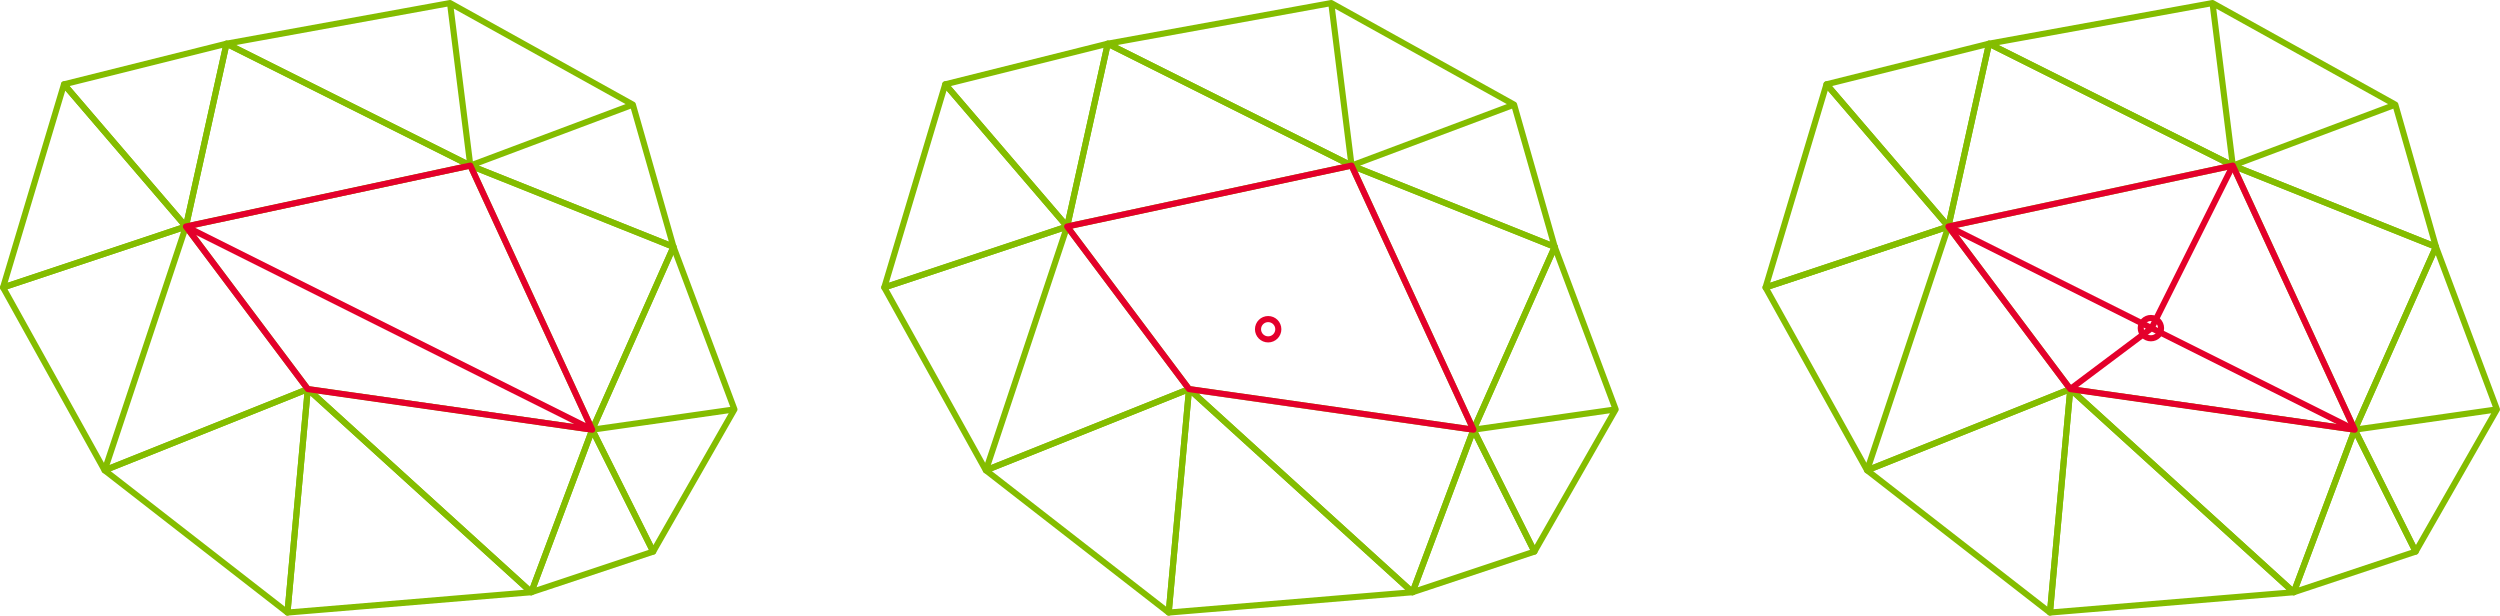 <svg xmlns="http://www.w3.org/2000/svg" width="465.078" height="114.52" viewBox="0 0 123.052 30.3">
    <g transform="translate(39.635 -133.35)">
        <path d="m12.89 144.5 2-9 12 6zM26.89 141.5l10 4-4 9zM18.89 152.5l14 2-3 8z" style="fill:none;stroke:#84bd00;stroke-width:.3;stroke-linejoin:round"/>
        <path d="m18.89 152.5-1 11 12-1z" style="fill:none;stroke:#84bd00;stroke-width:.3;stroke-linejoin:round"/>
        <path d="m18.89 152.5-10 4 9 7z" style="fill:none;stroke:#84bd00;stroke-width:.3;stroke-linejoin:round"/>
        <path d="m18.89 152.5-6-8-4 12zM12.89 144.5l-9 3 5 9z" style="fill:none;stroke:#84bd00;stroke-width:.3;stroke-linejoin:round"/>
        <path d="m12.89 144.5-6-7-3 10z" style="fill:none;stroke:#84bd00;stroke-width:.3;stroke-linejoin:round"/>
        <path d="m12.89 144.5 2-9-8 2zM32.89 154.5l7-1-3-8zM32.89 154.5l3 6 4-7z" style="fill:none;stroke:#84bd00;stroke-width:.3;stroke-linejoin:round"/>
        <path d="m32.89 154.5-3 8 6-2zM26.89 141.5l-1-8 9 5-8 3-1-8-11 2 12 6 8-3 2 7-10-4" style="fill:none;stroke:#84bd00;stroke-width:.3;stroke-linejoin:round"/>
        <circle cx="22.785" cy="149.555" r=".5" style="fill:none;stroke:#e4002b;stroke-width:.3;stroke-linejoin:round"/>
        <path d="m12.89 144.5 6 8 14 2-6-13z" style="fill:none;stroke:#e4002b;stroke-width:.3;stroke-linejoin:round"/>
    </g>
    <path d="m-30.253 144.649 2-9 12 6zM-16.253 141.649l10 4-4 9zM-24.253 152.649l14 2-3 8z" style="fill:none;stroke:#84bd00;stroke-width:.3;stroke-linejoin:round" transform="translate(39.403 -133.499)"/>
    <path d="m-24.253 152.649-1 11 12-1z" style="fill:none;stroke:#84bd00;stroke-width:.3;stroke-linejoin:round" transform="translate(39.403 -133.499)"/>
    <path d="m-24.253 152.649-10 4 9 7z" style="fill:none;stroke:#84bd00;stroke-width:.3;stroke-linejoin:round" transform="translate(39.403 -133.499)"/>
    <path d="m-24.253 152.649-6-8-4 12zM-30.253 144.649l-9 3 5 9z" style="fill:none;stroke:#84bd00;stroke-width:.3;stroke-linejoin:round" transform="translate(39.403 -133.499)"/>
    <path d="m-30.253 144.649-6-7-3 10z" style="fill:none;stroke:#84bd00;stroke-width:.3;stroke-linejoin:round" transform="translate(39.403 -133.499)"/>
    <path d="m-30.253 144.649 2-9-8 2zM-10.253 154.649l7-1-3-8zM-10.253 154.649l3 6 4-7z" style="fill:none;stroke:#84bd00;stroke-width:.3;stroke-linejoin:round" transform="translate(39.403 -133.499)"/>
    <path d="m-10.253 154.649-3 8 6-2zM-16.253 141.649l-1-8 9 5-8 3-1-8-11 2 12 6 8-3 2 7-10-4" style="fill:none;stroke:#84bd00;stroke-width:.3;stroke-linejoin:round" transform="translate(39.403 -133.499)"/>
    <path d="m-30.253 144.649 6 8 14 2-6-13zM-10.253 154.649l-20-10" style="fill:none;stroke:#e4002b;stroke-width:.3;stroke-linejoin:round" transform="translate(39.403 -133.499)"/>
    <g transform="translate(38.011 -133.35)">
        <path d="m57.89 144.5 2-9 12 6zM71.89 141.5l10 4-4 9zM63.89 152.5l14 2-3 8z" style="fill:none;stroke:#84bd00;stroke-width:.3;stroke-linejoin:round"/>
        <path d="m63.89 152.5-1 11 12-1z" style="fill:none;stroke:#84bd00;stroke-width:.3;stroke-linejoin:round"/>
        <path d="m63.89 152.5-10 4 9 7z" style="fill:none;stroke:#84bd00;stroke-width:.3;stroke-linejoin:round"/>
        <path d="m63.89 152.5-6-8-4 12zM57.89 144.5l-9 3 5 9z" style="fill:none;stroke:#84bd00;stroke-width:.3;stroke-linejoin:round"/>
        <path d="m57.89 144.5-6-7-3 10z" style="fill:none;stroke:#84bd00;stroke-width:.3;stroke-linejoin:round"/>
        <path d="m57.89 144.5 2-9-8 2zM77.89 154.5l7-1-3-8zM77.89 154.5l3 6 4-7z" style="fill:none;stroke:#84bd00;stroke-width:.3;stroke-linejoin:round"/>
        <path d="m77.89 154.5-3 8 6-2zM71.89 141.5l-1-8 9 5-8 3-1-8-11 2 12 6 8-3 2 7-10-4" style="fill:none;stroke:#84bd00;stroke-width:.3;stroke-linejoin:round"/>
        <circle cx="67.858" cy="149.501" r=".5" style="fill:none;stroke:#e4002b;stroke-width:.3;stroke-linejoin:round"/>
        <path d="m57.89 144.5 6 8 14 2-6-13z" style="fill:none;stroke:#e4002b;stroke-width:.3;stroke-linejoin:round"/>
        <path d="m57.89 144.5 10 5 4-8M77.89 154.5l-10-5-4 3" style="fill:none;stroke:#e4002b;stroke-width:.3;stroke-linejoin:round"/>
    </g>
</svg>
